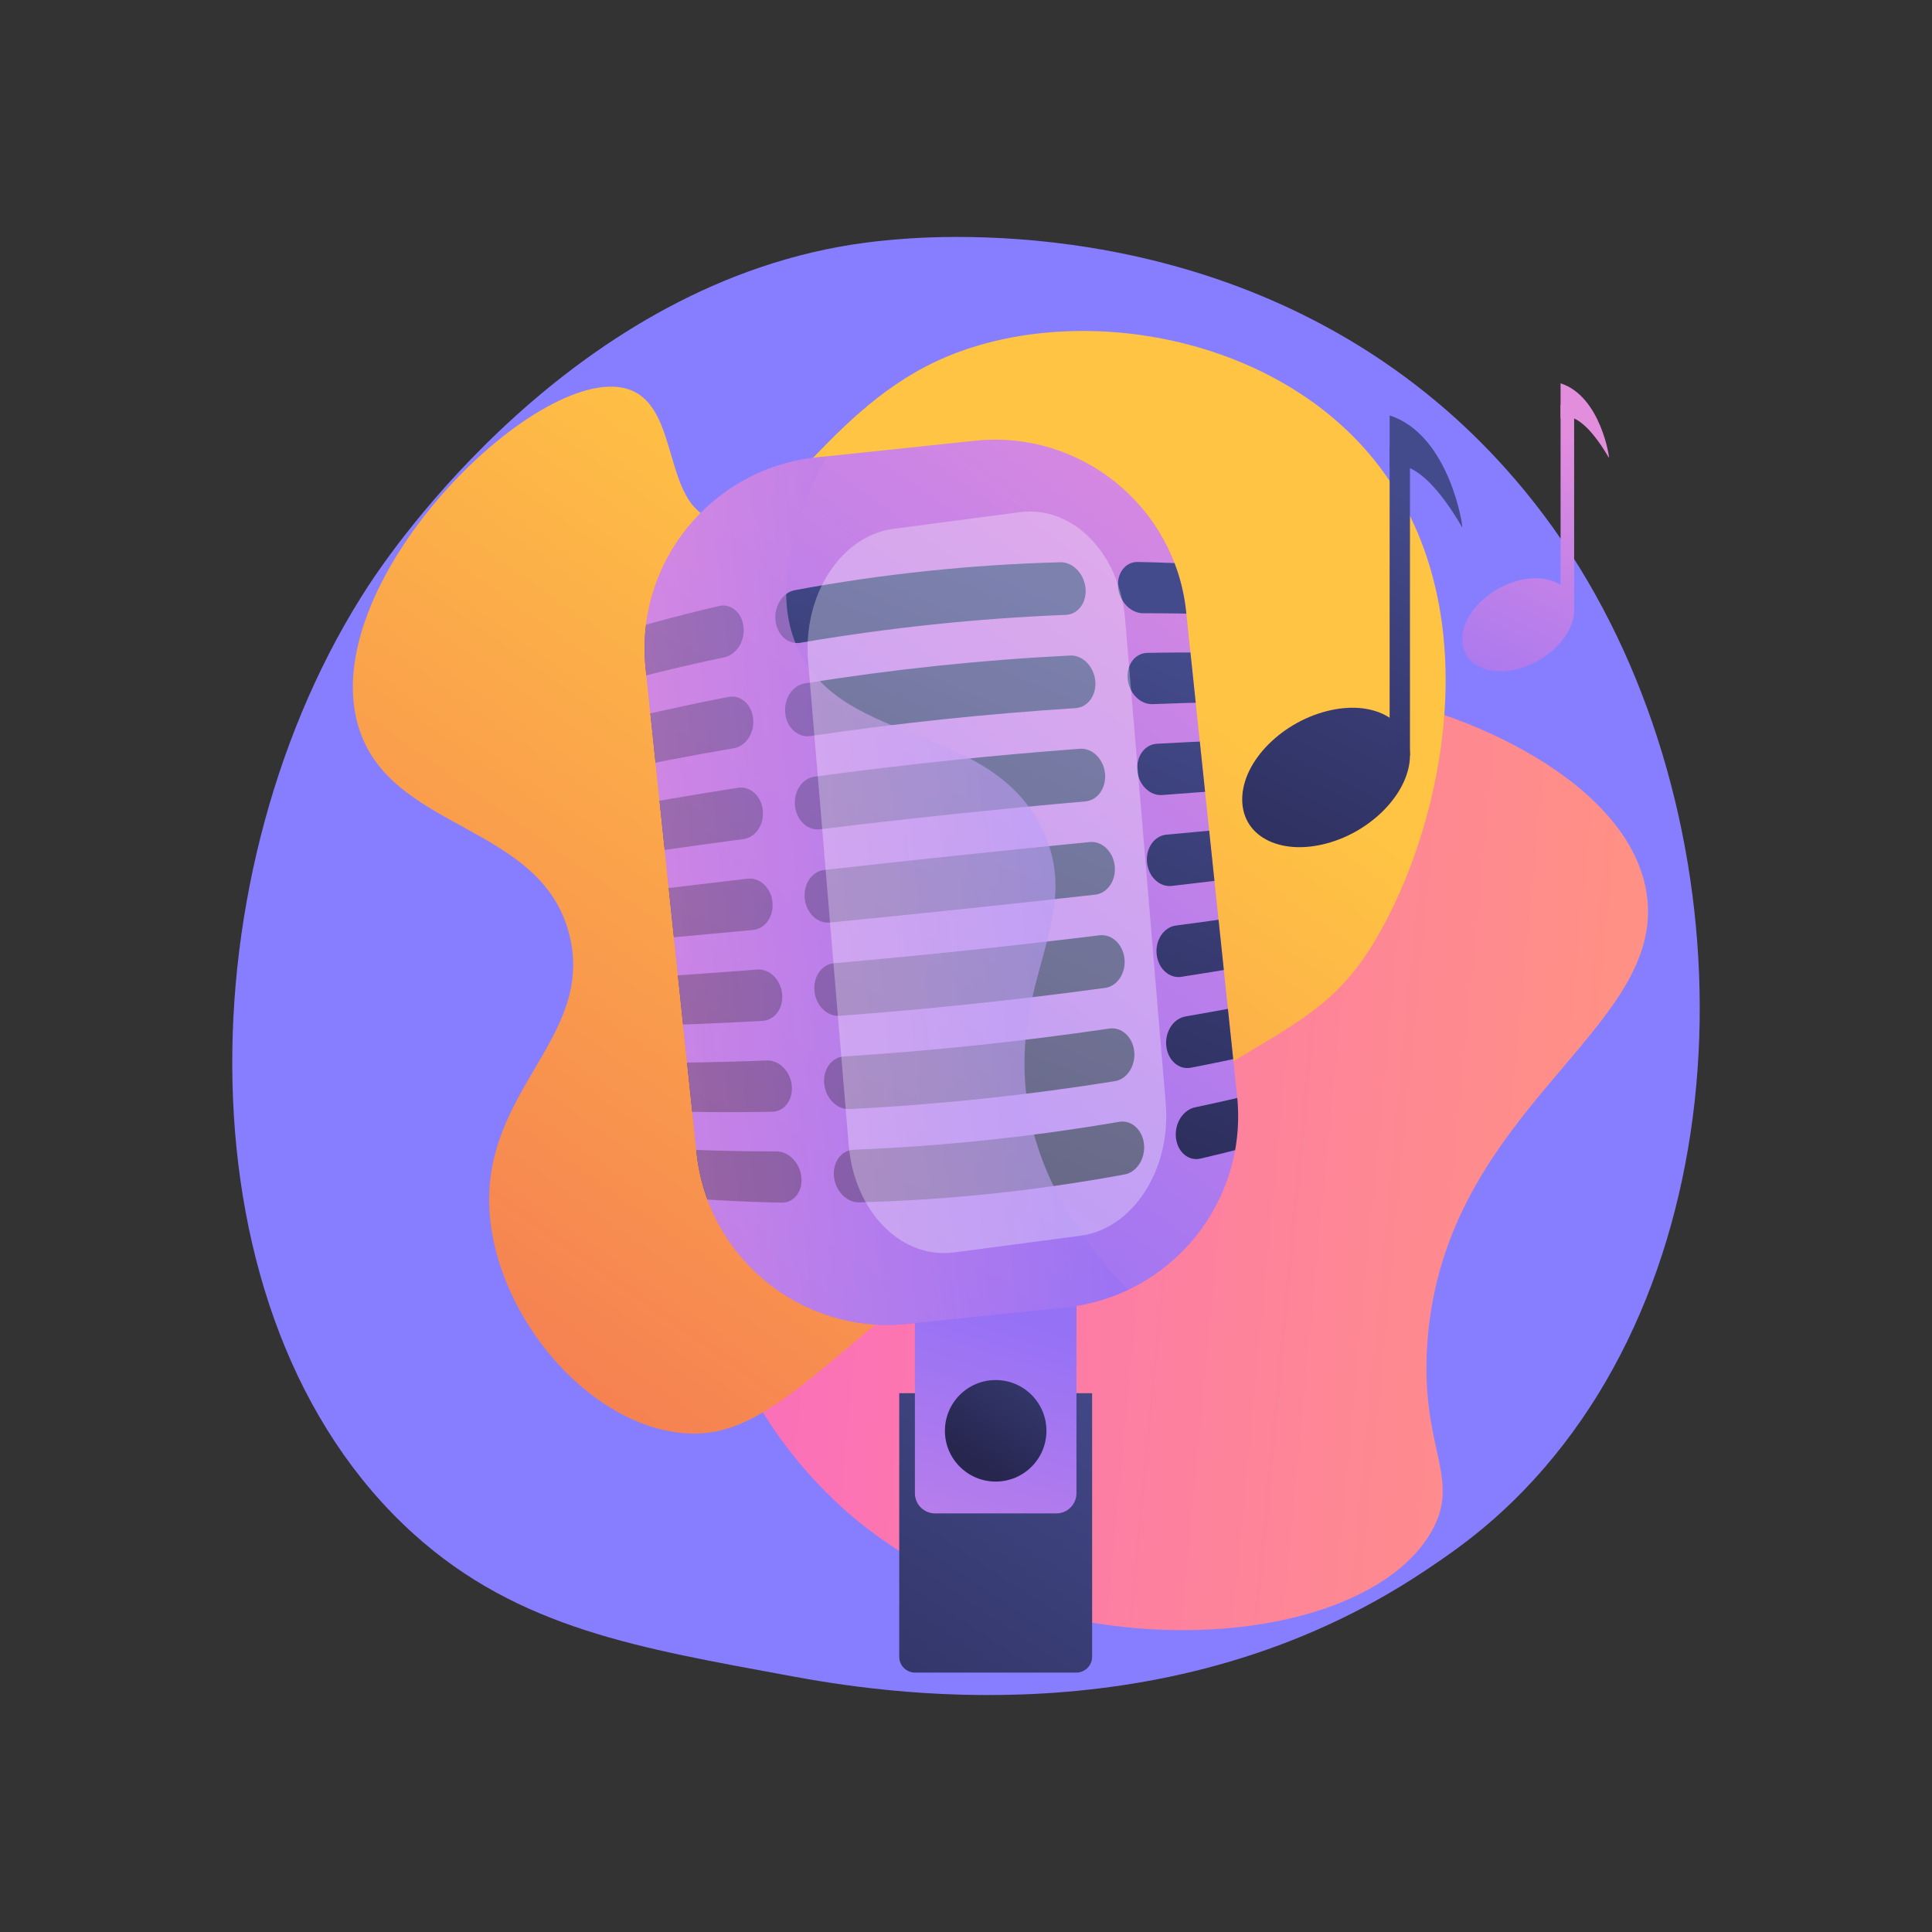 <?xml version="1.0" encoding="utf-8"?>
<!-- Generator: Adobe Illustrator 27.5.0, SVG Export Plug-In . SVG Version: 6.00 Build 0)  -->
<svg version="1.1" xmlns="http://www.w3.org/2000/svg" xmlns:xlink="http://www.w3.org/1999/xlink" x="0px" y="0px"
	 viewBox="0 0 3710 3710" style="enable-background:new 0 0 3710 3710;" xml:space="preserve">

<rect x="0" y="0" width="3710" height="3710" fill="#333333" stroke="none"/>

<g id="Illustration">
	<g>
		<path style="fill:#877EFF;" d="M2924.951,2863.078c-73.35,75.607-138.98,120.051-189.23,153.603
			c-490.073,327.226-1050.28,232.912-1223.482,200.675c-279.44-52.01-515.327-88.7-717.995-271.803
			c-460.524-416.065-438.125-1284.008-86.229-1821.66c41.725-63.75,393.089-584.58,954.508-657.969
			c13.731-1.795,23.977-2.817,32.951-3.767c86.85-9.195,625.044-57.728,1063.888,309.936
			c62.818,52.629,163.911,147.558,257.657,292.341C3359.796,1593.826,3360.881,2413.737,2924.951,2863.078z"/>
		<linearGradient id="SVGID_1_" gradientUnits="userSpaceOnUse" x1="3061.587" y1="2291.532" x2="1467.894" y2="2139.752">
			<stop  offset="0" style="stop-color:#FF9085"/>
			<stop  offset="0.218" style="stop-color:#FE8991"/>
			<stop  offset="1" style="stop-color:#FB6FBB"/>
		</linearGradient>
		<path style="fill:url(#SVGID_1_);" d="M2589.243,1328.262c226.442,30.377,539.211,175.097,572.625,386.35
			c41.757,263.997-387.719,410.84-420.845,862.388c-15.087,205.655,67.68,261.304,6.899,365.652
			c-140.348,240.946-774.674,275.629-1131.453-48.294c-69.572-63.166-234.894-236.481-255.267-489.836
			C1316.325,1846.417,2002.942,1249.611,2589.243,1328.262z"/>
		
			<linearGradient id="SVGID_00000090273150754966514990000006216435175200340381_" gradientUnits="userSpaceOnUse" x1="1936.226" y1="1103.586" x2="646.094" y2="2931.847">
			<stop  offset="0" style="stop-color:#FFC444"/>
			<stop  offset="0.996" style="stop-color:#F36F56"/>
		</linearGradient>
		<path style="fill:url(#SVGID_00000090273150754966514990000006216435175200340381_);" d="M1211.313,749.171
			c-165.174-64.951-603.178,359.449-524.332,641.616c58.101,207.928,354.574,187.286,407.047,407.047
			c48.282,202.205-182.983,302.32-151.78,551.928c23.126,184.994,180.569,373.295,351.854,400.148
			c162.29,25.443,253.917-107.078,586.424-372.552c533.833-426.213,645.312-362.197,772.699-593.323
			c130.64-237.027,207.108-655.816-34.495-924.48c-205.319-228.315-578.453-279.382-820.993-165.578
			c-223.279,104.767-313.802,338.901-427.744,303.56C1272.662,967.351,1305.512,786.213,1211.313,749.171z"/>
		<g>
			
				<linearGradient id="SVGID_00000016075875311469563790000007172941292925191073_" gradientUnits="userSpaceOnUse" x1="2151.257" y1="2572.22" x2="1383.04" y2="3730.642">
				<stop  offset="0" style="stop-color:#444B8C"/>
				<stop  offset="0.996" style="stop-color:#26264F"/>
			</linearGradient>
			<path style="fill:url(#SVGID_00000016075875311469563790000007172941292925191073_);" d="M2066.727,3211.906h-309.458
				c-16.833,0-30.479-13.646-30.479-30.479v-506.035h370.415v506.035C2097.205,3198.26,2083.56,3211.906,2066.727,3211.906z"/>
			
				<linearGradient id="SVGID_00000140708327009428128170000000377108004335866521_" gradientUnits="userSpaceOnUse" x1="1661.837" y1="3436.193" x2="1954.97" y2="2525.612">
				<stop  offset="0.004" style="stop-color:#E38DDD"/>
				<stop  offset="1" style="stop-color:#9571F6"/>
			</linearGradient>
			<path style="fill:url(#SVGID_00000140708327009428128170000000377108004335866521_);" d="M2028.411,2906.167h-232.825
				c-21.373,0-38.699-17.326-38.699-38.699v-422.849h310.224v422.849C2067.11,2888.841,2049.784,2906.167,2028.411,2906.167z"/>
			<g>
				<defs>
					<path id="SVGID_00000163793113037817094900000012802593074030639496_" d="M1872.068,846.359l-303.734,31.94
						c-202.736,21.319-349.803,202.952-328.484,405.688l97.768,929.729c21.319,202.736,202.951,349.803,405.688,328.484
						l303.734-31.94c202.736-21.319,349.803-202.951,328.484-405.688l-97.768-929.729
						C2256.436,972.108,2074.804,825.04,1872.068,846.359z"/>
				</defs>
				
					<linearGradient id="SVGID_00000113346966742642774160000013001132415702058682_" gradientUnits="userSpaceOnUse" x1="2513.118" y1="712.21" x2="1339.648" y2="2345.861">
					<stop  offset="0.004" style="stop-color:#E38DDD"/>
					<stop  offset="1" style="stop-color:#9571F6"/>
				</linearGradient>
				
					<use xlink:href="#SVGID_00000163793113037817094900000012802593074030639496_"  style="overflow:visible;fill:url(#SVGID_00000113346966742642774160000013001132415702058682_);"/>
				<clipPath id="SVGID_00000041271307409527054470000016411208372517166211_">
					<use xlink:href="#SVGID_00000163793113037817094900000012802593074030639496_"  style="overflow:visible;"/>
				</clipPath>
				<g style="clip-path:url(#SVGID_00000041271307409527054470000016411208372517166211_);">
					<g>
						
							<linearGradient id="SVGID_00000041974655454070964990000007705183551113418134_" gradientUnits="userSpaceOnUse" x1="1628.599" y1="1528.865" x2="1012.907" y2="2453.863" gradientTransform="matrix(1.219 -0.128 0.105 0.995 213.602 -33.06)">
							<stop  offset="0" style="stop-color:#444B8C"/>
							<stop  offset="0.996" style="stop-color:#26264F"/>
						</linearGradient>
						<path style="fill:url(#SVGID_00000041974655454070964990000007705183551113418134_);" d="M2693.731,1129.807
							c-167.538-30.56-337.949-47.359-508.838-50.653c-23.782-0.507-40.731,21.648-37.838,49.115l0,0
							c2.887,27.473,24.475,49.424,48.191,49.341c170.515-0.322,340.302,10.577,506.977,32.946
							c23.173,2.997,40.053-11.832,37.786-33.441l0,0C2737.739,1155.515,2717.063,1134.156,2693.731,1129.807z"/>
						
							<linearGradient id="SVGID_00000059295550573720240110000011259478976334743713_" gradientUnits="userSpaceOnUse" x1="1701.817" y1="1577.608" x2="1086.121" y2="2502.612" gradientTransform="matrix(1.219 -0.128 0.105 0.995 213.602 -33.06)">
							<stop  offset="0" style="stop-color:#444B8C"/>
							<stop  offset="0.996" style="stop-color:#26264F"/>
						</linearGradient>
						<path style="fill:url(#SVGID_00000059295550573720240110000011259478976334743713_);" d="M2708.784,1272.953
							c-166.011-16.04-335.322-22.377-505.538-19.264c-23.688,0.385-40.57,23.181-37.677,50.643l0,0
							c2.888,27.48,24.408,48.789,48.03,47.813c169.841-6.728,338.528-6.293,503.676,1.557c22.96,0.976,39.659-15.576,37.392-37.184
							l0,0C2752.398,1294.917,2731.905,1275.292,2708.784,1272.953z"/>
						
							<linearGradient id="SVGID_00000084489614820424732200000007126594226517608855_" gradientUnits="userSpaceOnUse" x1="1775.047" y1="1626.359" x2="1159.349" y2="2551.368" gradientTransform="matrix(1.219 -0.128 0.105 0.995 213.602 -33.06)">
							<stop  offset="0" style="stop-color:#444B8C"/>
							<stop  offset="0.996" style="stop-color:#26264F"/>
						</linearGradient>
						<path style="fill:url(#SVGID_00000084489614820424732200000007126594226517608855_);" d="M2723.836,1416.1
							c-164.484-1.523-332.695,2.603-502.237,12.126c-23.594,1.28-40.41,24.705-37.516,52.172l0,0
							c2.887,27.472,24.341,48.149,47.869,46.285c169.167-13.138,336.754-23.166,500.375-29.833
							c22.748-1.04,39.266-19.319,36.999-40.927l0,0C2767.057,1434.319,2746.745,1416.418,2723.836,1416.1z"/>
						
							<linearGradient id="SVGID_00000136380949421134917340000016146315743418218422_" gradientUnits="userSpaceOnUse" x1="1848.294" y1="1675.119" x2="1232.593" y2="2600.13" gradientTransform="matrix(1.219 -0.128 0.105 0.995 213.602 -33.06)">
							<stop  offset="0" style="stop-color:#444B8C"/>
							<stop  offset="0.996" style="stop-color:#26264F"/>
						</linearGradient>
						<path style="fill:url(#SVGID_00000136380949421134917340000016146315743418218422_);" d="M2738.889,1559.246
							c-162.957,12.996-330.068,27.587-498.936,43.516c-23.5,2.172-40.25,26.231-37.356,53.7l0,0
							c2.887,27.466,24.275,47.519,47.709,44.755c168.493-19.546,334.98-40.038,497.074-61.222
							c22.537-3.052,38.872-23.067,36.605-44.67l0,0C2781.716,1573.721,2761.586,1557.546,2738.889,1559.246z"/>
						
							<linearGradient id="SVGID_00000129204563456195461270000015573315149397907590_" gradientUnits="userSpaceOnUse" x1="1921.558" y1="1723.891" x2="1305.855" y2="2648.905" gradientTransform="matrix(1.219 -0.128 0.105 0.995 213.602 -33.06)">
							<stop  offset="0" style="stop-color:#444B8C"/>
							<stop  offset="0.996" style="stop-color:#26264F"/>
						</linearGradient>
						<path style="fill:url(#SVGID_00000129204563456195461270000015573315149397907590_);" d="M2753.942,1702.393
							c-161.43,27.514-327.441,52.568-495.635,74.905c-23.406,3.065-40.088,27.764-37.195,55.229l0,0
							c2.887,27.466,24.208,46.883,47.548,43.227c167.819-25.952,333.206-56.908,493.773-92.612
							c22.324-5.076,38.478-26.813,36.211-48.413l0,0C2796.375,1713.12,2776.427,1698.678,2753.942,1702.393z"/>
						
							<linearGradient id="SVGID_00000062155545554789750400000007113009515109700490_" gradientUnits="userSpaceOnUse" x1="1994.843" y1="1772.675" x2="1379.138" y2="2697.693" gradientTransform="matrix(1.219 -0.128 0.105 0.995 213.602 -33.06)">
							<stop  offset="0" style="stop-color:#444B8C"/>
							<stop  offset="0.996" style="stop-color:#26264F"/>
						</linearGradient>
						<path style="fill:url(#SVGID_00000062155545554789750400000007113009515109700490_);" d="M2768.995,1845.539
							c-159.904,42.032-324.814,77.548-492.334,106.295c-23.312,3.959-39.928,29.286-37.034,56.757l0,0
							c2.886,27.46,24.141,46.248,47.387,41.698c167.145-32.361,331.432-73.779,490.472-124.001
							c22.112-7.093,38.084-30.555,35.818-52.156l0,0C2811.034,1852.524,2791.267,1839.806,2768.995,1845.539z"/>
						
							<linearGradient id="SVGID_00000091017063231654483720000001406940197739107207_" gradientUnits="userSpaceOnUse" x1="2068.153" y1="1821.476" x2="1452.447" y2="2746.496" gradientTransform="matrix(1.219 -0.128 0.105 0.995 213.602 -33.06)">
							<stop  offset="0" style="stop-color:#444B8C"/>
							<stop  offset="0.996" style="stop-color:#26264F"/>
						</linearGradient>
						<path style="fill:url(#SVGID_00000091017063231654483720000001406940197739107207_);" d="M2784.048,1988.685
							c-158.377,56.552-322.188,102.53-489.033,137.684c-23.218,4.855-39.767,30.815-36.873,58.286l0,0
							c2.886,27.462,24.074,45.611,47.226,40.169c166.471-38.769,329.657-90.65,487.171-155.392
							c21.9-9.112,37.691-34.295,35.425-55.898l0,0C2825.693,1991.928,2806.108,1980.929,2784.048,1988.685z"/>
					</g>
					<g>
						
							<linearGradient id="SVGID_00000026154414026994169320000000241687973149274268_" gradientUnits="userSpaceOnUse" x1="1231.836" y1="1264.768" x2="616.135" y2="2189.78" gradientTransform="matrix(1.219 -0.128 0.105 0.995 213.602 -33.06)">
							<stop  offset="0" style="stop-color:#444B8C"/>
							<stop  offset="0.996" style="stop-color:#26264F"/>
						</linearGradient>
						<path style="fill:url(#SVGID_00000026154414026994169320000000241687973149274268_);" d="M2036.112,1079.692
							c-170.974,4.522-341.737,22.479-509.911,53.62c-23.395,4.358-39.939,30.638-37.029,58.324l0,0
							c2.914,27.693,24.218,46.681,47.652,42.701c168.415-28.854,339.178-46.811,509.911-53.62
							c23.753-0.984,40.634-23.989,37.729-51.68l0,0C2081.551,1101.349,2059.917,1079.084,2036.112,1079.692z"/>
						
							<linearGradient id="SVGID_00000007407361372325696500000013043719154533332908_" gradientUnits="userSpaceOnUse" x1="1314.532" y1="1319.819" x2="698.83" y2="2244.834" gradientTransform="matrix(1.219 -0.128 0.105 0.995 213.602 -33.06)">
							<stop  offset="0" style="stop-color:#444B8C"/>
							<stop  offset="0.996" style="stop-color:#26264F"/>
						</linearGradient>
						<path style="fill:url(#SVGID_00000007407361372325696500000013043719154533332908_);" d="M2054.944,1258.78
							c-170.547,8.578-341.311,26.535-509.911,53.62c-23.453,3.802-40.056,29.525-37.145,57.217l0,0
							c2.914,27.691,24.275,47.224,47.769,43.808c168.841-24.799,339.605-42.756,509.911-53.62
							c23.695-1.542,40.517-25.102,37.613-52.788l0,0C2100.266,1279.321,2078.69,1257.615,2054.944,1258.78z"/>
						
							<linearGradient id="SVGID_00000102520111529304823680000017544724049555058068_" gradientUnits="userSpaceOnUse" x1="1397.228" y1="1374.871" x2="781.527" y2="2299.883" gradientTransform="matrix(1.219 -0.128 0.105 0.995 213.602 -33.06)">
							<stop  offset="0" style="stop-color:#444B8C"/>
							<stop  offset="0.996" style="stop-color:#26264F"/>
						</linearGradient>
						<path style="fill:url(#SVGID_00000102520111529304823680000017544724049555058068_);" d="M2073.777,1437.869
							c-170.121,12.633-340.884,30.59-509.911,53.62c-23.513,3.235-40.171,28.424-37.262,56.109l0,0
							c2.914,27.695,24.332,47.767,47.885,44.916c169.268-20.743,340.031-38.7,509.911-53.62
							c23.635-2.106,40.401-26.209,37.497-53.895l0,0C2118.983,1457.308,2097.464,1436.14,2073.777,1437.869z"/>
						
							<linearGradient id="SVGID_00000024715912209052712970000008911787418462769838_" gradientUnits="userSpaceOnUse" x1="1479.924" y1="1429.922" x2="864.223" y2="2354.934" gradientTransform="matrix(1.219 -0.128 0.105 0.995 213.602 -33.06)">
							<stop  offset="0" style="stop-color:#444B8C"/>
							<stop  offset="0.996" style="stop-color:#26264F"/>
						</linearGradient>
						<path style="fill:url(#SVGID_00000024715912209052712970000008911787418462769838_);" d="M2092.609,1616.958
							c-169.694,16.688-340.458,34.645-509.911,53.62c-23.572,2.676-40.289,27.31-37.378,55.002c0-0.001,0-0.001,0,0
							c2.913,27.684,24.389,48.313,48.001,46.021c169.694-16.689,340.458-34.645,509.912-53.62
							c23.575-2.675,40.285-27.305,37.38-55.001c0-0.001,0-0.001,0,0C2137.699,1635.292,2116.237,1614.662,2092.609,1616.958z"/>
						
							<linearGradient id="SVGID_00000129928411707272782330000009643978547971747763_" gradientUnits="userSpaceOnUse" x1="1562.618" y1="1484.973" x2="946.916" y2="2409.987" gradientTransform="matrix(1.219 -0.128 0.105 0.995 213.602 -33.06)">
							<stop  offset="0" style="stop-color:#444B8C"/>
							<stop  offset="0.996" style="stop-color:#26264F"/>
						</linearGradient>
						<path style="fill:url(#SVGID_00000129928411707272782330000009643978547971747763_);" d="M2111.441,1796.046
							c-169.268,20.745-340.031,38.702-509.911,53.621c-23.631,2.112-40.405,26.2-37.495,53.895l0,0
							c2.913,27.681,24.447,48.859,48.118,47.129c170.12-12.633,340.884-30.589,509.911-53.62
							c23.516-3.237,40.168-28.419,37.263-56.108l0,0C2156.414,1813.268,2135.01,1793.193,2111.441,1796.046z"/>
						
							<linearGradient id="SVGID_00000078755570615209194550000016068131122039352251_" gradientUnits="userSpaceOnUse" x1="1645.314" y1="1540.024" x2="1029.612" y2="2465.037" gradientTransform="matrix(1.219 -0.128 0.105 0.995 213.602 -33.06)">
							<stop  offset="0" style="stop-color:#444B8C"/>
							<stop  offset="0.996" style="stop-color:#26264F"/>
						</linearGradient>
						<path style="fill:url(#SVGID_00000078755570615209194550000016068131122039352251_);" d="M2130.274,1975.135
							c-168.841,24.797-339.605,42.755-509.911,53.62c-23.69,1.548-40.521,25.098-37.611,52.787l0,0
							c2.913,27.688,24.504,49.408,48.234,48.237c170.547-8.577,341.311-26.534,509.911-53.621
							c23.457-3.802,40.051-29.531,37.147-57.216l0,0C2175.131,1991.25,2153.783,1971.713,2130.274,1975.135z"/>
						
							<linearGradient id="SVGID_00000021087842358210752110000011789249019977237936_" gradientUnits="userSpaceOnUse" x1="1728.01" y1="1595.076" x2="1112.309" y2="2520.088" gradientTransform="matrix(1.219 -0.128 0.105 0.995 213.602 -33.06)">
							<stop  offset="0" style="stop-color:#444B8C"/>
							<stop  offset="0.996" style="stop-color:#26264F"/>
						</linearGradient>
						<path style="fill:url(#SVGID_00000021087842358210752110000011789249019977237936_);" d="M2149.106,2154.224
							c-168.415,28.853-339.178,46.812-509.911,53.621c-23.749,0.986-40.638,23.986-37.728,51.679l0,0
							c2.913,27.684,24.561,49.945,48.351,49.344c170.973-4.523,341.737-22.48,509.911-53.621
							c23.398-4.36,39.935-30.637,37.031-58.322l0,0C2193.846,2169.231,2172.557,2150.247,2149.106,2154.224z"/>
					</g>
					<g>
						
							<linearGradient id="SVGID_00000045596269168602120130000002916277293777112498_" gradientUnits="userSpaceOnUse" x1="891.694" y1="1038.359" x2="275.987" y2="1963.38" gradientTransform="matrix(1.219 -0.128 0.105 0.995 213.602 -33.06)">
							<stop  offset="0" style="stop-color:#444B8C"/>
							<stop  offset="0.996" style="stop-color:#26264F"/>
						</linearGradient>
						<path style="fill:url(#SVGID_00000045596269168602120130000002916277293777112498_);" d="M1380.564,1163.734
							c-166.47,38.769-329.652,90.65-487.171,155.391c-21.911,9.107-37.704,34.304-35.426,55.9l0,0
							c2.267,21.605,21.87,32.604,43.918,24.849c158.381-56.552,322.184-102.53,489.034-137.683
							c23.216-4.858,39.752-30.812,36.871-58.286l0,0C1424.909,1176.438,1403.711,1158.293,1380.564,1163.734z"/>
						
							<linearGradient id="SVGID_00000072259733215960910760000005666573287634681771_" gradientUnits="userSpaceOnUse" x1="965.004" y1="1087.16" x2="349.298" y2="2012.179" gradientTransform="matrix(1.219 -0.128 0.105 0.995 213.602 -33.06)">
							<stop  offset="0" style="stop-color:#444B8C"/>
							<stop  offset="0.996" style="stop-color:#26264F"/>
						</linearGradient>
						<path style="fill:url(#SVGID_00000072259733215960910760000005666573287634681771_);" d="M1398.917,1338.27
							c-167.144,32.363-331.426,73.779-490.472,124.002c-22.122,7.095-38.098,30.557-35.82,52.156l0,0
							c2.267,21.605,22.051,34.326,44.311,28.593c159.907-42.033,324.811-77.548,492.334-106.294
							c23.311-3.956,39.912-29.288,37.032-56.757l0,0C1443.423,1352.501,1422.158,1333.717,1398.917,1338.27z"/>
						
							<linearGradient id="SVGID_00000088123758370799949360000007435618415409852339_" gradientUnits="userSpaceOnUse" x1="1038.287" y1="1135.948" x2="422.585" y2="2060.961" gradientTransform="matrix(1.219 -0.128 0.105 0.995 213.602 -33.06)">
							<stop  offset="0" style="stop-color:#444B8C"/>
							<stop  offset="0.996" style="stop-color:#26264F"/>
						</linearGradient>
						<path style="fill:url(#SVGID_00000088123758370799949360000007435618415409852339_);" d="M1417.271,1512.806
							c-167.817,25.953-333.2,56.906-493.773,92.612c-22.334,5.078-38.492,26.812-36.213,48.414l0,0
							c2.267,21.605,22.233,36.051,44.705,32.336c161.434-27.515,327.438-52.566,495.635-74.905
							c23.405-3.063,40.072-27.762,37.193-55.229c0.002,0,0.002,0,0,0C1461.938,1528.566,1440.607,1509.154,1417.271,1512.806z"/>
						
							<linearGradient id="SVGID_00000180348274686742968770000012987441679546603150_" gradientUnits="userSpaceOnUse" x1="1111.549" y1="1184.723" x2="495.848" y2="2109.735" gradientTransform="matrix(1.219 -0.128 0.105 0.995 213.602 -33.06)">
							<stop  offset="0" style="stop-color:#444B8C"/>
							<stop  offset="0.996" style="stop-color:#26264F"/>
						</linearGradient>
						<path style="fill:url(#SVGID_00000180348274686742968770000012987441679546603150_);" d="M1435.625,1687.343
							c-168.491,19.546-334.975,40.035-497.074,61.221c-22.547,3.056-38.886,23.07-36.607,44.671l0,0
							c2.267,21.606,22.414,37.776,45.098,36.079c162.961-12.997,330.065-27.586,498.936-43.516
							c23.498-2.174,40.234-26.227,37.354-53.699c0.001-0.001,0.001-0.001,0,0
							C1480.452,1704.632,1459.054,1684.582,1435.625,1687.343z"/>
						
							<linearGradient id="SVGID_00000003081289591347336480000012464633436730334380_" gradientUnits="userSpaceOnUse" x1="1184.793" y1="1233.486" x2="569.094" y2="2158.495" gradientTransform="matrix(1.219 -0.128 0.105 0.995 213.602 -33.06)">
							<stop  offset="0" style="stop-color:#444B8C"/>
							<stop  offset="0.996" style="stop-color:#26264F"/>
						</linearGradient>
						<path style="fill:url(#SVGID_00000003081289591347336480000012464633436730334380_);" d="M1453.979,1861.878
							c-169.165,13.138-336.749,23.164-500.375,29.833c-22.759,1.041-39.28,19.32-37.001,40.927l0,0
							c2.266,21.597,22.595,39.5,45.492,39.822c164.487,1.522,332.691-2.604,502.237-12.126
							c23.593-1.276,40.394-24.707,37.514-52.172c0.002,0,0.002,0,0,0C1498.966,1880.691,1477.502,1860.014,1453.979,1861.878z"/>
						
							<linearGradient id="SVGID_00000170963894126859558880000014828821390582667926_" gradientUnits="userSpaceOnUse" x1="1258.02" y1="1282.241" x2="642.325" y2="2207.245" gradientTransform="matrix(1.219 -0.128 0.105 0.995 213.602 -33.06)">
							<stop  offset="0" style="stop-color:#444B8C"/>
							<stop  offset="0.996" style="stop-color:#26264F"/>
						</linearGradient>
						<path style="fill:url(#SVGID_00000170963894126859558880000014828821390582667926_);" d="M1472.332,2036.415
							c-169.839,6.729-338.523,6.294-503.676-1.557c-22.971-0.981-39.673,15.577-37.394,37.184l0,0
							c2.266,21.599,22.777,41.23,45.886,43.565c166.014,16.041,335.318,22.377,505.538,19.263
							c23.687-0.382,40.554-23.182,37.675-50.643l0,0C1517.48,2056.755,1495.949,2035.436,1472.332,2036.415z"/>
						
							<linearGradient id="SVGID_00000026125809900053866360000002339613444613170613_" gradientUnits="userSpaceOnUse" x1="1331.234" y1="1330.992" x2="715.543" y2="2255.989" gradientTransform="matrix(1.219 -0.128 0.105 0.995 213.602 -33.06)">
							<stop  offset="0" style="stop-color:#444B8C"/>
							<stop  offset="0.996" style="stop-color:#26264F"/>
						</linearGradient>
						<path style="fill:url(#SVGID_00000026125809900053866360000002339613444613170613_);" d="M1490.686,2210.95
							c-170.513,0.322-340.297-10.577-506.977-32.946c-23.183-2.998-40.067,11.838-37.788,33.44l0,0
							c2.266,21.603,22.958,42.947,46.279,47.308c167.541,30.559,337.945,47.361,508.838,50.653
							c23.78,0.505,40.715-21.649,37.836-49.115l0,0C1535.995,2232.817,1514.397,2210.867,1490.686,2210.95z"/>
					</g>
				</g>
			</g>
			<g style="opacity:0.6;">
				
					<linearGradient id="SVGID_00000179638097906706878830000016380187578994725289_" gradientUnits="userSpaceOnUse" x1="982.776" y1="1884.553" x2="1779.114" y2="1884.553" gradientTransform="matrix(0.995 -0.105 0.105 0.995 114.23 -22.526)">
					<stop  offset="0.004" style="stop-color:#E38DDD"/>
					<stop  offset="1" style="stop-color:#9571F6"/>
				</linearGradient>
				<path style="fill:url(#SVGID_00000179638097906706878830000016380187578994725289_);" d="M2002.547,1594.686
					c-98.282-208.32-379.087-158.944-468.668-345.257c-36.146-75.176-41.745-189.966,53.476-373.13l-19.02,2
					c-202.736,21.319-349.803,202.951-328.484,405.687l97.767,929.729c21.319,202.736,202.952,349.803,405.687,328.484
					l303.734-31.94c42.455-4.464,82.454-15.983,118.992-33.229c-137.691-144.172-182.921-273.168-195.096-373.443
					C1943.377,1876.586,2080.671,1760.283,2002.547,1594.686z"/>
			</g>
			
				<linearGradient id="SVGID_00000153691446072571138370000014763538330858239405_" gradientUnits="userSpaceOnUse" x1="2094.478" y1="2483.441" x2="1871.054" y2="2806.818">
				<stop  offset="0" style="stop-color:#444B8C"/>
				<stop  offset="0.996" style="stop-color:#26264F"/>
			</linearGradient>
			
				<circle style="fill:url(#SVGID_00000153691446072571138370000014763538330858239405_);" cx="1911.998" cy="2747.557" r="97.482"/>
			<path style="opacity:0.3;fill:#FFFFFF;" d="M1812.734,2406.27c-94.398-0.01-173.044-88.994-182.937-206.985l-77.957-929.73
				c-5.149-61.398,9.076-121.635,40.053-169.616c30.978-47.979,75-77.958,123.958-84.415l242.19-31.94
				c6.527-0.861,13.132-1.297,19.632-1.297c94.392,0,173.033,88.984,182.927,206.986l77.957,929.728
				c10.628,126.746-62.948,240.704-164.012,254.032l-242.188,31.939c-6.527,0.861-13.125,1.297-19.608,1.297
				C1812.743,2406.27,1812.737,2406.27,1812.734,2406.27z"/>
		</g>
		<g>
			
				<linearGradient id="SVGID_00000055701709083278787990000017958919321229548972_" gradientUnits="userSpaceOnUse" x1="2828.65" y1="916.873" x2="2325.481" y2="1943.428">
				<stop  offset="0" style="stop-color:#444B8C"/>
				<stop  offset="0.996" style="stop-color:#26264F"/>
			</linearGradient>
			<path style="fill:url(#SVGID_00000055701709083278787990000017958919321229548972_);" d="M2707.539,1450.711
				c0,66.002-65.54,139.824-151.296,166.407c-91.707,28.428-170.857-7.46-170.857-81.995c0-74.536,79.15-151.902,170.857-171.533
				C2641.999,1345.233,2707.539,1384.709,2707.539,1450.711z"/>
			
				<linearGradient id="SVGID_00000141424529472114816170000016389172198746750351_" gradientUnits="userSpaceOnUse" x1="2773.817" y1="980.23" x2="2357.821" y2="1828.937">
				<stop  offset="0" style="stop-color:#444B8C"/>
				<stop  offset="0.996" style="stop-color:#26264F"/>
			</linearGradient>
			<polygon style="fill:url(#SVGID_00000141424529472114816170000016389172198746750351_);" points="2707.539,1450.711 
				2668.486,1460.944 2668.486,859.86 2707.539,858.902 			"/>
			
				<linearGradient id="SVGID_00000068662504355951704170000009899054387757243326_" gradientUnits="userSpaceOnUse" x1="2716.03" y1="950.358" x2="2303.815" y2="1791.352">
				<stop  offset="0" style="stop-color:#444B8C"/>
				<stop  offset="0.996" style="stop-color:#26264F"/>
			</linearGradient>
			<path style="fill:url(#SVGID_00000068662504355951704170000009899054387757243326_);" d="M2807.723,1012.447
				c2.947,5.037-22.64-177.333-139.237-214.626V898.35C2668.486,898.35,2717.74,858.652,2807.723,1012.447z"/>
		</g>
		<g>
			
				<linearGradient id="SVGID_00000047740223466000549120000008068573828935144856_" gradientUnits="userSpaceOnUse" x1="3103.581" y1="815.493" x2="2767.99" y2="1500.16">
				<stop  offset="0.004" style="stop-color:#E38DDD"/>
				<stop  offset="1" style="stop-color:#9571F6"/>
			</linearGradient>
			<path style="fill:url(#SVGID_00000047740223466000549120000008068573828935144856_);" d="M3022.806,1171.539
				c0,44.021-43.712,93.257-100.908,110.987c-61.165,18.96-113.954-4.975-113.954-54.688c0-49.712,52.789-101.312,113.954-114.405
				C2979.094,1101.19,3022.806,1127.519,3022.806,1171.539z"/>
			
				<linearGradient id="SVGID_00000044159456764249788470000000240708804271616940_" gradientUnits="userSpaceOnUse" x1="3067.01" y1="857.749" x2="2789.559" y2="1423.799">
				<stop  offset="0.004" style="stop-color:#E38DDD"/>
				<stop  offset="1" style="stop-color:#9571F6"/>
			</linearGradient>
			<polygon style="fill:url(#SVGID_00000044159456764249788470000000240708804271616940_);" points="3022.806,1171.539 
				2996.759,1178.364 2996.759,777.467 3022.806,776.828 			"/>
			
				<linearGradient id="SVGID_00000120554183325069192500000016585602025883553460_" gradientUnits="userSpaceOnUse" x1="3028.469" y1="837.825" x2="2753.538" y2="1398.733">
				<stop  offset="0.004" style="stop-color:#E38DDD"/>
				<stop  offset="1" style="stop-color:#9571F6"/>
			</linearGradient>
			<path style="fill:url(#SVGID_00000120554183325069192500000016585602025883553460_);" d="M3089.624,879.236
				c1.966,3.36-15.1-118.273-92.865-143.147v67.049C2996.759,803.138,3029.609,776.662,3089.624,879.236z"/>
		</g>
	</g>
</g>
</svg>
